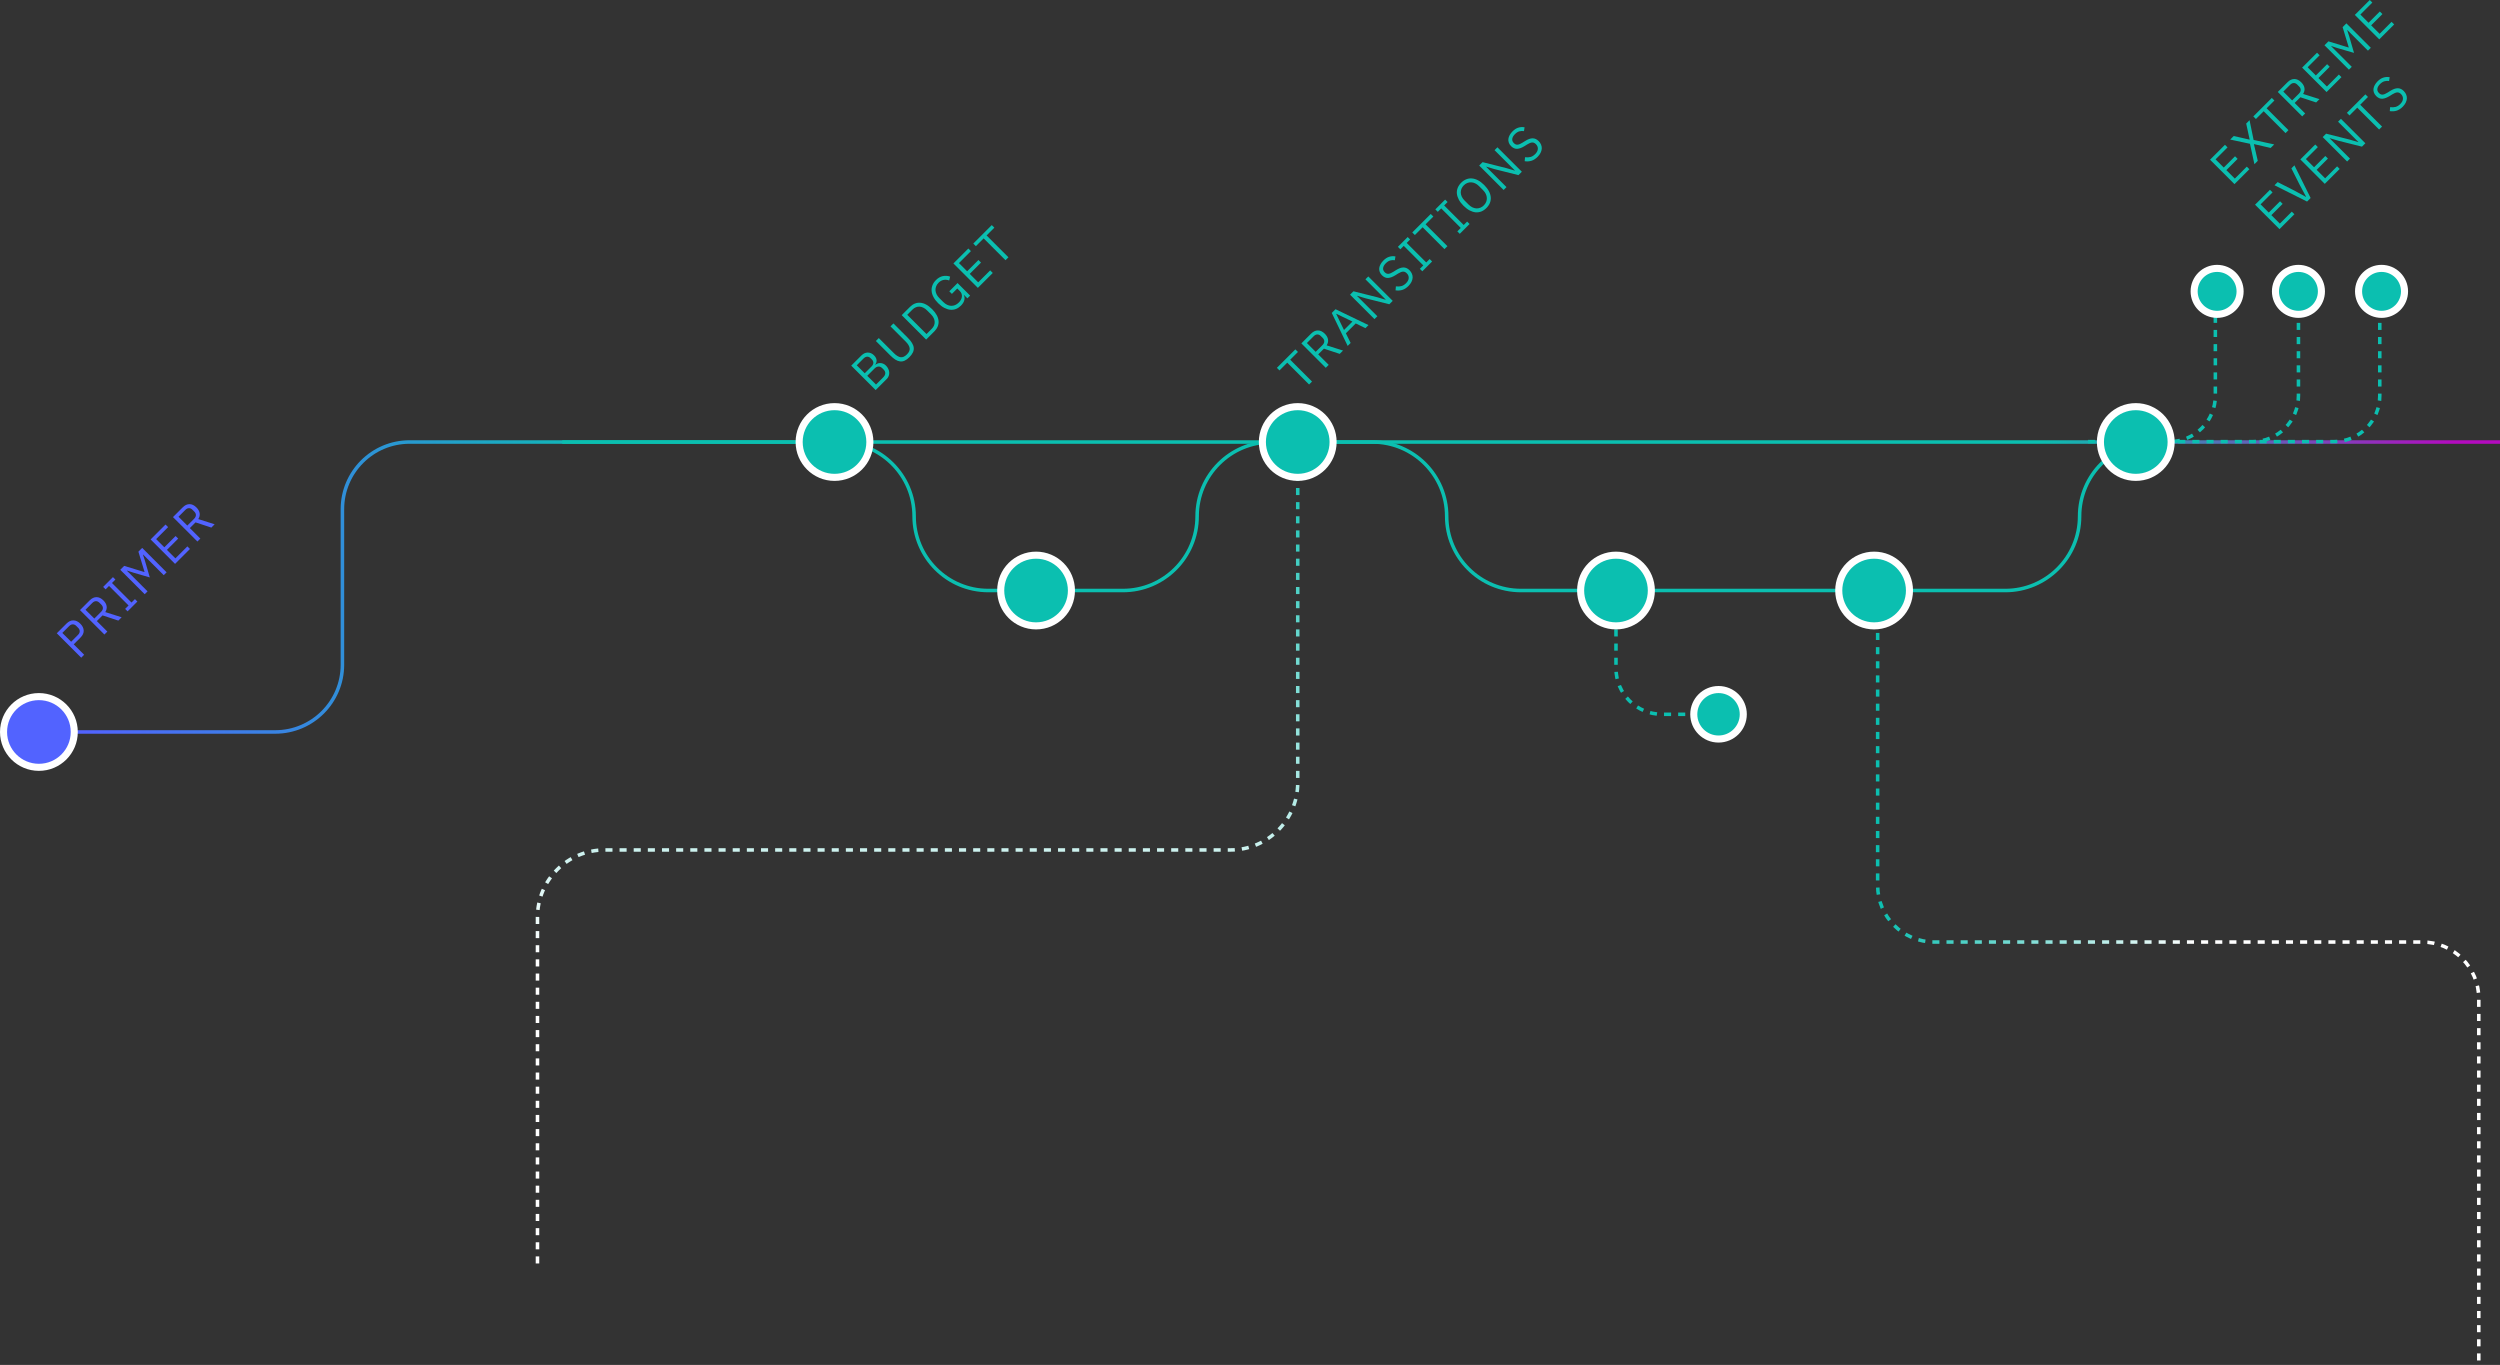 <?xml version="1.0" encoding="UTF-8"?>
<svg width="707px" height="386px" viewBox="0 0 707 386" version="1.1" xmlns="http://www.w3.org/2000/svg" xmlns:xlink="http://www.w3.org/1999/xlink">
    <rect x="0" y="0" width="707" height="386" fill="#333333" stroke="none"/>
    <defs>
        <linearGradient x1="1.065%" y1="106.682%" x2="98.727%" y2="106.682%" id="linearGradient-1">
            <stop stop-color="#5263FF" offset="0%"></stop>
            <stop stop-color="#0BBFB0" offset="22.989%"></stop>
            <stop stop-color="#0BBFB0" offset="82.52%"></stop>
            <stop stop-color="#B40BBF" offset="100%"></stop>
        </linearGradient>
        <linearGradient x1="81.252%" y1="62.503%" x2="81.252%" y2="0%" id="linearGradient-2">
            <stop stop-color="#FFFFFF" offset="0%"></stop>
            <stop stop-color="#0BBFB0" offset="100%"></stop>
        </linearGradient>
        <linearGradient x1="52.518%" y1="23.741%" x2="0%" y2="23.741%" id="linearGradient-3">
            <stop stop-color="#FFFFFF" offset="0%"></stop>
            <stop stop-color="#0BBFB0" offset="100%"></stop>
        </linearGradient>
    </defs>
    <g id="Page-1" stroke="none" stroke-width="1" fill="none" fill-rule="evenodd">
        <g id="Group-2" transform="translate(1, 0)">
          <path d="M239.727,103.403 L242.568,100.562 C243.142,99.988 243.752,99.701 244.399,99.701 C245.052,99.695 245.65,99.962 246.191,100.503 C246.448,100.76 246.63,101.014 246.735,101.265 C246.841,101.516 246.897,101.757 246.904,101.988 C246.904,102.212 246.867,102.42 246.795,102.612 C246.716,102.796 246.63,102.955 246.537,103.087 L246.597,103.146 C246.729,103.027 246.9,102.922 247.112,102.829 C247.329,102.73 247.574,102.678 247.844,102.671 C248.108,102.658 248.389,102.707 248.686,102.819 C248.983,102.918 249.273,103.11 249.557,103.394 C249.841,103.677 250.058,103.988 250.21,104.324 C250.368,104.654 250.458,104.987 250.477,105.324 C250.497,105.661 250.451,105.991 250.339,106.314 C250.22,106.631 250.032,106.918 249.775,107.175 L246.636,110.313 L239.727,103.403 Z M246.735,108.749 L248.785,106.7 C249.141,106.344 249.332,105.974 249.359,105.591 C249.379,105.202 249.214,104.832 248.864,104.483 L248.527,104.146 C248.177,103.796 247.811,103.634 247.428,103.661 C247.039,103.681 246.666,103.869 246.31,104.225 L244.26,106.274 L246.735,108.749 Z M243.548,105.562 L245.458,103.651 C245.788,103.321 245.963,102.981 245.983,102.631 C246.003,102.282 245.858,101.951 245.547,101.641 L245.211,101.305 C244.901,100.995 244.571,100.849 244.221,100.869 C243.871,100.889 243.531,101.064 243.201,101.394 L241.291,103.304 L243.548,105.562 Z M247.526,95.604 L251.803,99.88 C252.463,100.54 253.087,100.92 253.674,101.019 C254.255,101.111 254.852,100.85 255.466,100.237 C256.08,99.623 256.34,99.026 256.248,98.445 C256.149,97.857 255.769,97.234 255.109,96.574 L250.833,92.297 L251.664,91.466 L255.743,95.544 C256.244,96.046 256.634,96.528 256.911,96.99 C257.195,97.445 257.36,97.894 257.406,98.336 C257.452,98.778 257.373,99.22 257.168,99.662 C256.97,100.098 256.64,100.547 256.179,101.009 C255.717,101.471 255.268,101.801 254.832,101.999 C254.403,102.19 253.971,102.259 253.535,102.207 C253.1,102.154 252.654,101.986 252.199,101.702 C251.75,101.411 251.275,101.015 250.773,100.514 L246.695,96.435 L247.526,95.604 Z M254.004,89.126 L256.32,86.81 C256.749,86.381 257.211,86.064 257.706,85.859 C258.201,85.655 258.716,85.576 259.25,85.622 C259.785,85.655 260.336,85.823 260.904,86.127 C261.465,86.424 262.032,86.859 262.606,87.433 C263.181,88.008 263.619,88.579 263.923,89.146 C264.22,89.707 264.388,90.258 264.428,90.799 C264.467,91.327 264.385,91.839 264.18,92.334 C263.976,92.829 263.659,93.291 263.23,93.72 L260.914,96.036 L254.004,89.126 Z M262.497,92.987 C262.781,92.703 262.996,92.396 263.141,92.066 C263.28,91.73 263.342,91.383 263.329,91.027 C263.316,90.671 263.223,90.314 263.052,89.958 C262.88,89.588 262.623,89.232 262.28,88.889 L261.151,87.76 C260.808,87.417 260.455,87.163 260.092,86.998 C259.729,86.82 259.369,86.724 259.013,86.711 C258.656,86.698 258.313,86.764 257.983,86.909 C257.647,87.047 257.337,87.259 257.053,87.542 L255.568,89.027 L261.013,94.472 L262.497,92.987 Z M271.57,83.36 L271.54,83.39 C271.778,83.799 271.837,84.281 271.719,84.835 C271.6,85.376 271.276,85.911 270.749,86.439 C270.326,86.861 269.861,87.175 269.353,87.379 C268.845,87.571 268.317,87.643 267.769,87.597 C267.214,87.544 266.644,87.369 266.056,87.072 C265.469,86.762 264.885,86.317 264.304,85.736 C263.73,85.162 263.291,84.584 262.987,84.004 C262.677,83.416 262.502,82.845 262.463,82.291 C262.416,81.73 262.496,81.189 262.7,80.667 C262.905,80.146 263.228,79.664 263.67,79.222 C264.291,78.602 264.947,78.222 265.64,78.084 C266.333,77.945 267.02,77.991 267.699,78.222 L267.432,79.321 C266.904,79.11 266.376,79.057 265.848,79.163 C265.327,79.262 264.848,79.529 264.413,79.965 C264.109,80.268 263.888,80.601 263.75,80.964 C263.604,81.321 263.538,81.69 263.552,82.073 C263.571,82.449 263.67,82.825 263.849,83.202 C264.027,83.578 264.287,83.938 264.631,84.281 L265.749,85.399 C266.092,85.743 266.455,86.007 266.838,86.191 C267.214,86.37 267.591,86.469 267.967,86.488 C268.35,86.501 268.729,86.432 269.105,86.28 C269.475,86.122 269.825,85.878 270.155,85.548 C270.392,85.31 270.587,85.056 270.739,84.785 C270.89,84.502 270.983,84.218 271.016,83.934 C271.055,83.644 271.029,83.36 270.937,83.083 C270.838,82.799 270.659,82.528 270.402,82.271 L269.719,81.588 L268.194,83.112 L267.462,82.38 L269.798,80.044 L273.352,83.598 L272.58,84.37 L271.57,83.36 Z M275.539,81.411 L268.629,74.501 L272.846,70.284 L273.579,71.016 L270.193,74.402 L272.51,76.719 L275.697,73.531 L276.43,74.263 L273.242,77.451 L275.638,79.847 L279.023,76.461 L279.756,77.194 L275.539,81.411 Z M278.01,66.585 L284.187,72.763 L283.355,73.594 L277.178,67.417 L274.98,69.615 L274.248,68.882 L279.475,63.655 L280.207,64.388 L278.01,66.585 Z" id="Shape" fill="#0BBFB0" fill-rule="nonzero"></path>
          <path d="M363.865,101.73 L370.042,107.907 L369.211,108.739 L363.034,102.562 L360.836,104.759 L360.103,104.027 L365.33,98.8 L366.063,99.532 L363.865,101.73 Z M374.763,103.187 L373.931,104.018 L367.022,97.109 L369.774,94.356 C370.381,93.749 371.021,93.446 371.694,93.446 C372.374,93.439 373.031,93.753 373.664,94.386 C374.172,94.894 374.473,95.432 374.565,96 C374.657,96.554 374.529,97.112 374.179,97.673 L378.812,99.138 L377.871,100.078 L373.407,98.603 L371.793,100.217 L374.763,103.187 Z M373.001,97.584 C373.331,97.254 373.499,96.914 373.506,96.564 C373.519,96.208 373.367,95.871 373.05,95.554 L372.536,95.04 C372.219,94.723 371.882,94.571 371.526,94.584 C371.176,94.591 370.836,94.759 370.506,95.089 L368.586,97.01 L371.08,99.504 L373.001,97.584 Z M385.14,92.81 L382.408,91.463 L379.616,94.255 L380.962,96.987 L380.121,97.829 L375.627,88.504 L376.686,87.444 L386.011,91.939 L385.14,92.81 Z M376.933,88.741 L376.884,88.791 L379.081,93.325 L381.467,90.939 L376.933,88.741 Z M385.162,84.354 L382.796,83.651 L382.766,83.68 L388.518,89.432 L387.706,90.244 L380.796,83.334 L381.756,82.374 L388.498,84.067 L390.864,84.769 L390.894,84.74 L385.142,78.988 L385.954,78.176 L392.864,85.086 L391.903,86.046 L385.162,84.354 Z M397.314,80.873 C396.754,81.434 396.169,81.807 395.562,81.992 C394.949,82.17 394.315,82.209 393.662,82.11 L393.761,80.982 C394.328,81.061 394.846,81.038 395.315,80.912 C395.777,80.781 396.209,80.513 396.612,80.111 C397.107,79.616 397.364,79.121 397.384,78.626 C397.41,78.124 397.225,77.675 396.829,77.279 C396.499,76.949 396.146,76.794 395.77,76.814 C395.394,76.834 394.925,77.019 394.364,77.368 L393.671,77.804 C392.893,78.292 392.19,78.56 391.563,78.606 C390.936,78.639 390.355,78.388 389.821,77.853 C389.517,77.55 389.303,77.223 389.177,76.874 C389.052,76.524 389.009,76.171 389.048,75.814 C389.095,75.451 389.217,75.092 389.415,74.735 C389.613,74.366 389.88,74.013 390.217,73.676 C390.738,73.155 391.279,72.805 391.84,72.627 C392.408,72.442 393.005,72.406 393.632,72.518 L393.464,73.597 C393.008,73.524 392.569,73.547 392.147,73.666 C391.725,73.785 391.312,74.046 390.91,74.448 C390.467,74.89 390.213,75.336 390.147,75.785 C390.081,76.22 390.236,76.626 390.613,77.002 C390.943,77.332 391.299,77.477 391.682,77.438 C392.064,77.385 392.523,77.19 393.058,76.854 L393.751,76.418 C394.582,75.89 395.305,75.629 395.919,75.636 C396.532,75.643 397.097,75.903 397.611,76.418 C397.928,76.735 398.159,77.078 398.304,77.448 C398.456,77.811 398.519,78.183 398.493,78.566 C398.466,78.949 398.354,79.338 398.156,79.734 C397.965,80.124 397.684,80.503 397.314,80.873 Z M401.231,76.719 L400.538,76.026 L401.508,75.056 L395.984,69.532 L395.014,70.502 L394.321,69.809 L397.093,67.037 L397.786,67.73 L396.816,68.7 L402.34,74.224 L403.31,73.254 L404.003,73.947 L401.231,76.719 Z M402.153,63.442 L408.33,69.619 L407.499,70.451 L401.322,64.274 L399.124,66.471 L398.391,65.739 L403.618,60.512 L404.351,61.245 L402.153,63.442 Z M411.825,66.125 L411.132,65.432 L412.102,64.462 L406.578,58.938 L405.608,59.908 L404.915,59.215 L407.687,56.443 L408.38,57.136 L407.41,58.106 L412.934,63.63 L413.904,62.66 L414.597,63.353 L411.825,66.125 Z M419.368,58.819 C418.919,59.268 418.438,59.598 417.923,59.809 C417.408,60.007 416.873,60.086 416.319,60.047 C415.765,59.994 415.197,59.816 414.616,59.512 C414.029,59.202 413.445,58.757 412.864,58.176 C412.283,57.595 411.841,57.014 411.538,56.434 C411.234,55.853 411.056,55.285 411.003,54.731 C410.957,54.17 411.036,53.635 411.241,53.127 C411.445,52.606 411.772,52.121 412.221,51.672 C412.663,51.23 413.145,50.906 413.666,50.702 C414.181,50.49 414.715,50.411 415.27,50.464 C415.831,50.51 416.402,50.685 416.982,50.989 C417.563,51.292 418.144,51.734 418.725,52.315 C419.305,52.896 419.751,53.48 420.061,54.068 C420.365,54.648 420.54,55.219 420.586,55.78 C420.632,56.328 420.553,56.862 420.348,57.384 C420.137,57.899 419.81,58.377 419.368,58.819 Z M418.626,58.077 C418.923,57.78 419.144,57.453 419.289,57.097 C419.434,56.74 419.497,56.374 419.477,55.998 C419.464,55.615 419.368,55.236 419.19,54.859 C419.012,54.483 418.751,54.124 418.408,53.78 L417.26,52.632 C416.916,52.289 416.557,52.028 416.18,51.85 C415.804,51.672 415.425,51.576 415.042,51.563 C414.666,51.543 414.3,51.606 413.943,51.751 C413.587,51.896 413.26,52.117 412.963,52.414 C412.666,52.711 412.445,53.038 412.3,53.394 C412.155,53.751 412.089,54.12 412.102,54.503 C412.122,54.879 412.221,55.255 412.399,55.632 C412.577,56.008 412.838,56.367 413.181,56.711 L414.329,57.859 C414.672,58.202 415.032,58.463 415.408,58.641 C415.784,58.819 416.161,58.918 416.537,58.938 C416.92,58.951 417.289,58.885 417.646,58.74 C418.002,58.595 418.329,58.374 418.626,58.077 Z M421.681,47.835 L419.315,47.132 L419.285,47.162 L425.036,52.913 L424.225,53.725 L417.315,46.815 L418.275,45.855 L425.017,47.548 L427.383,48.251 L427.412,48.221 L421.661,42.469 L422.472,41.658 L429.382,48.568 L428.422,49.528 L421.681,47.835 Z M433.833,44.354 C433.272,44.915 432.688,45.288 432.081,45.473 C431.467,45.651 430.834,45.691 430.18,45.592 L430.279,44.463 C430.847,44.542 431.365,44.519 431.834,44.394 C432.296,44.262 432.728,43.995 433.13,43.592 C433.625,43.097 433.883,42.602 433.903,42.107 C433.929,41.605 433.744,41.157 433.348,40.761 C433.018,40.431 432.665,40.276 432.289,40.295 C431.913,40.315 431.444,40.5 430.883,40.85 L430.19,41.285 C429.411,41.774 428.709,42.041 428.082,42.087 C427.455,42.12 426.874,41.869 426.339,41.335 C426.036,41.031 425.821,40.705 425.696,40.355 C425.57,40.005 425.528,39.652 425.567,39.295 C425.613,38.932 425.735,38.573 425.933,38.217 C426.131,37.847 426.399,37.494 426.735,37.157 C427.257,36.636 427.798,36.286 428.359,36.108 C428.926,35.923 429.524,35.887 430.151,35.999 L429.982,37.078 C429.527,37.005 429.088,37.029 428.666,37.147 C428.243,37.266 427.831,37.527 427.428,37.929 C426.986,38.372 426.732,38.817 426.666,39.266 C426.6,39.701 426.755,40.107 427.131,40.483 C427.461,40.813 427.818,40.959 428.2,40.919 C428.583,40.866 429.042,40.672 429.576,40.335 L430.269,39.899 C431.101,39.371 431.824,39.111 432.437,39.117 C433.051,39.124 433.615,39.385 434.13,39.899 C434.447,40.216 434.678,40.559 434.823,40.929 C434.975,41.292 435.038,41.665 435.011,42.048 C434.985,42.43 434.873,42.82 434.675,43.216 C434.483,43.605 434.203,43.985 433.833,44.354 Z" id="Shape" fill="#0BBFB0" fill-rule="nonzero"></path>
          <path d="M630.91,52.074 L624,45.164 L628.218,40.947 L628.95,41.679 L625.564,45.065 L627.881,47.381 L631.069,44.194 L631.801,44.926 L628.614,48.114 L631.009,50.509 L634.395,47.124 L635.127,47.856 L630.91,52.074 Z M642.142,40.842 L641.142,41.842 L636.43,40.753 L636.41,40.772 L637.499,45.484 L636.549,46.435 L635.292,40.663 L629.698,39.466 L630.698,38.466 L635.183,39.485 L635.203,39.466 L634.222,34.942 L635.173,33.991 L636.321,39.575 L642.142,40.842 Z M640.002,30.627 L646.18,36.804 L645.348,37.636 L639.171,31.458 L636.973,33.656 L636.241,32.923 L641.468,27.697 L642.2,28.429 L640.002,30.627 Z M650.9,32.084 L650.069,32.915 L643.159,26.005 L645.911,23.253 C646.518,22.646 647.158,22.342 647.831,22.342 C648.511,22.336 649.168,22.649 649.801,23.283 C650.31,23.791 650.61,24.329 650.702,24.896 C650.795,25.451 650.666,26.009 650.316,26.57 L654.949,28.035 L654.009,28.975 L649.544,27.5 L647.93,29.114 L650.9,32.084 Z M649.138,26.48 C649.468,26.15 649.636,25.811 649.643,25.461 C649.656,25.104 649.504,24.768 649.188,24.451 L648.673,23.936 C648.356,23.619 648.019,23.468 647.663,23.481 C647.313,23.488 646.973,23.656 646.643,23.986 L644.723,25.906 L647.218,28.401 L649.138,26.48 Z M656.951,26.033 L650.041,19.123 L654.258,14.906 L654.991,15.638 L651.605,19.024 L653.922,21.34 L657.109,18.153 L657.842,18.885 L654.654,22.073 L657.05,24.468 L660.436,21.083 L661.168,21.816 L656.951,26.033 Z M662.837,8.505 L662.788,8.554 L663.362,10.296 L664.718,14.959 L660.055,13.603 L658.313,13.029 L658.264,13.078 L664.085,18.899 L663.273,19.711 L656.363,12.801 L657.472,11.692 L663.174,13.435 L663.223,13.385 L661.491,7.673 L662.56,6.604 L669.47,13.514 L668.658,14.326 L662.837,8.505 Z M671.857,11.127 L664.947,4.217 L669.164,0 L669.897,0.733 L666.511,4.118 L668.827,6.435 L672.015,3.247 L672.748,3.98 L669.56,7.167 L671.956,9.563 L675.341,6.177 L676.074,6.91 L671.857,11.127 Z M643.638,64.802 L636.728,57.892 L640.945,53.675 L641.678,54.407 L638.292,57.793 L640.609,60.109 L643.797,56.922 L644.529,57.654 L641.341,60.842 L643.737,63.238 L647.123,59.852 L647.855,60.585 L643.638,64.802 Z M651.437,57.003 L642.231,52.389 L643.122,51.498 L647.745,53.845 L651.101,55.676 L651.15,55.627 L649.339,52.251 L647.002,47.618 L647.863,46.756 L652.447,55.993 L651.437,57.003 Z M656.446,51.994 L649.536,45.084 L653.753,40.867 L654.486,41.599 L651.1,44.985 L653.417,47.301 L656.604,44.114 L657.337,44.846 L654.149,48.034 L656.545,50.43 L659.931,47.044 L660.663,47.776 L656.446,51.994 Z M660.223,39.782 L657.857,39.079 L657.828,39.109 L663.579,44.86 L662.768,45.672 L655.858,38.762 L656.818,37.802 L663.56,39.495 L665.926,40.198 L665.955,40.168 L660.204,34.416 L661.015,33.605 L667.925,40.514 L666.965,41.475 L660.223,39.782 Z M666.466,29.619 L672.643,35.796 L671.812,36.628 L665.635,30.45 L663.437,32.648 L662.704,31.916 L667.931,26.689 L668.664,27.421 L666.466,29.619 Z M678.485,30.192 C677.924,30.753 677.34,31.126 676.733,31.311 C676.119,31.489 675.486,31.528 674.832,31.43 L674.931,30.301 C675.499,30.38 676.017,30.357 676.485,30.232 C676.947,30.1 677.38,29.832 677.782,29.43 C678.277,28.935 678.535,28.44 678.554,27.945 C678.581,27.443 678.396,26.994 678,26.599 C677.67,26.268 677.317,26.113 676.941,26.133 C676.565,26.153 676.096,26.338 675.535,26.688 L674.842,27.123 C674.063,27.611 673.361,27.879 672.734,27.925 C672.107,27.958 671.526,27.707 670.991,27.173 C670.688,26.869 670.473,26.542 670.348,26.193 C670.222,25.843 670.179,25.49 670.219,25.133 C670.265,24.77 670.387,24.411 670.585,24.054 C670.783,23.685 671.051,23.332 671.387,22.995 C671.909,22.474 672.45,22.124 673.011,21.946 C673.578,21.761 674.176,21.725 674.803,21.837 L674.634,22.916 C674.179,22.843 673.74,22.866 673.318,22.985 C672.895,23.104 672.483,23.365 672.08,23.767 C671.638,24.209 671.384,24.655 671.318,25.104 C671.252,25.539 671.407,25.945 671.783,26.321 C672.113,26.651 672.47,26.797 672.852,26.757 C673.235,26.704 673.694,26.509 674.228,26.173 L674.921,25.737 C675.753,25.209 676.476,24.949 677.089,24.955 C677.703,24.962 678.267,25.223 678.782,25.737 C679.099,26.054 679.33,26.397 679.475,26.767 C679.627,27.13 679.69,27.503 679.663,27.885 C679.637,28.268 679.525,28.658 679.327,29.054 C679.135,29.443 678.855,29.822 678.485,30.192 Z" id="Shape" fill="#0BBFB0" fill-rule="nonzero"></path>
          <path d="M456,166 L456,189 C456,196.18 461.82,202 469,202 L485,202" id="Path" stroke="#0BBFB0" stroke-dasharray="2"></path>
          <path d="M366,126 L366,221.366 C366,231.86 357.493,240.366 347,240.366 L170,240.366 C159.507,240.366 151,248.873 151,259.366 L151,358" id="Path" stroke="url(#linearGradient-2)" stroke-dasharray="2"></path>
          <path d="M530,167 L530,250.407 C530,259.244 537.163,266.407 546,266.407 L684,266.407 C692.837,266.407 700,273.571 700,282.407 L700,387" id="Path" stroke="url(#linearGradient-3)" stroke-dasharray="2"></path>

            <path d="M11,207 L76.836,207 C87.329,207 95.836,198.493 95.836,188 L95.836,144 C95.836,133.507 104.342,125 114.836,125 L145.66,125 L706,125" id="Path" stroke="url(#linearGradient-1)"></path>
            <g id="Group" transform="translate(634.5, 100.4) rotate(-90) translate(-634.5, -100.4) translate(610, 55.4)">
                <path d="M0,0 L0,23 C0,30.18 5.82,36 13,36 L44,36" id="Path" stroke="#0BBFB0" stroke-dasharray="2"></path>
                <path d="M0,25.5 L0,46.5 C0,53.68 5.82,59.5 13,59.5 L44,59.5" id="Path" stroke="#0BBFB0" stroke-dasharray="2"></path>
                <path d="M-4.26325641e-14,48.5 L-4.26325641e-14,69.5 C-4.26325641e-14,76.68 5.82,82.5 13,82.5 L44,82.5" id="Path-Copy" stroke="#0BBFB0" stroke-dasharray="2"></path>
                <path d="M42.5,43 C46.09,43 49,40.09 49,36.5 C49,32.91 46.09,30 42.5,30 C38.91,30 36,32.91 36,36.5 C36,40.09 38.91,43 42.5,43 Z" id="Path" stroke="#FFFFFF" stroke-width="2" fill="#0BBFB0" fill-rule="nonzero"></path>
                <path d="M42.5,66 C46.09,66 49,63.09 49,59.5 C49,55.91 46.09,53 42.5,53 C38.91,53 36,55.91 36,59.5 C36,63.09 38.91,66 42.5,66 Z" id="Path" stroke="#FFFFFF" stroke-width="2" fill="#0BBFB0" fill-rule="nonzero"></path>
                <path d="M42.5,89.5 C46.09,89.5 49,86.59 49,83 C49,79.41 46.09,76.5 42.5,76.5 C38.91,76.5 36,79.41 36,83 C36,86.59 38.91,89.5 42.5,89.5 Z" id="Path-Copy-2" stroke="#FFFFFF" stroke-width="2" fill="#0BBFB0" fill-rule="nonzero"></path>
            </g>
            <g id="home">
                <path d="M158,125 L236.413,125 C248.011,125 257.513,134.402 257.513,146 C257.513,157.598 266.915,167 278.513,167 L316.547,167 C328.145,167 337.547,157.598 337.547,146 C337.547,134.402 346.949,125 358.547,125 L387.123,125 C398.721,125 408.123,134.402 408.123,146 C408.123,157.598 417.525,167 429.123,167 L566.11,167 C577.708,167 587.11,157.598 587.11,146 C587.11,134.402 596.512,125 608.11,125" id="Path" stroke="#0BBFB0"></path>
                <path d="M10,217 C15.523,217 20,212.523 20,207 C20,201.477 15.523,197 10,197 C4.477,197 0,201.477 0,207 C0,212.523 4.477,217 10,217 Z" id="Path" stroke="#FFFFFF" stroke-width="2" fill="#5263FF" fill-rule="nonzero"></path>
                <path d="M235,135 C240.523,135 245,130.523 245,125 C245,119.477 240.523,115 235,115 C229.477,115 225,119.477 225,125 C225,130.523 229.477,135 235,135 Z" id="Path" stroke="#FFFFFF" stroke-width="2" fill="#0BBFB0" fill-rule="nonzero"></path>
                <path d="M292,177 C297.523,177 302,172.523 302,167 C302,161.477 297.523,157 292,157 C286.477,157 282,161.477 282,167 C282,172.523 286.477,177 292,177 Z" id="Path" stroke="#FFFFFF" stroke-width="2" fill="#0BBFB0" fill-rule="nonzero"></path>
                <path d="M366,135 C371.523,135 376,130.523 376,125 C376,119.477 371.523,115 366,115 C360.477,115 356,119.477 356,125 C356,130.523 360.477,135 366,135 Z" id="Path" stroke="#FFFFFF" stroke-width="2" fill="#0BBFB0" fill-rule="nonzero"></path>
                <path d="M456,177 C461.523,177 466,172.523 466,167 C466,161.477 461.523,157 456,157 C450.477,157 446,161.477 446,167 C446,172.523 450.477,177 456,177 Z" id="Path" stroke="#FFFFFF" stroke-width="2" fill="#0BBFB0" fill-rule="nonzero"></path>
                <path d="M529,177 C534.523,177 539,172.523 539,167 C539,161.477 534.523,157 529,157 C523.477,157 519,161.477 519,167 C519,172.523 523.477,177 529,177 Z" id="Path" stroke="#FFFFFF" stroke-width="2" fill="#0BBFB0" fill-rule="nonzero"></path>
                <path d="M485,209 C488.866,209 492,205.866 492,202 C492,198.134 488.866,195 485,195 C481.134,195 478,198.134 478,202 C478,205.866 481.134,209 485,209 Z" id="Path" stroke="#FFFFFF" stroke-width="2" fill="#0BBFB0" fill-rule="nonzero"></path>
                <path d="M603,135 C608.523,135 613,130.523 613,125 C613,119.477 608.523,115 603,115 C597.477,115 593,119.477 593,125 C593,130.523 597.477,135 603,135 Z" id="Path" stroke="#FFFFFF" stroke-width="2" fill="#0BBFB0" fill-rule="nonzero"></path>
                <path d="M21.971,186 L15.061,179.09 L17.813,176.338 C18.433,175.717 19.087,175.42 19.773,175.447 C20.46,175.46 21.11,175.773 21.723,176.387 C22.337,177.001 22.654,177.654 22.674,178.347 C22.694,179.027 22.393,179.677 21.773,180.297 L19.852,182.218 L22.802,185.168 L21.971,186 Z M19.12,181.485 L21.04,179.565 C21.37,179.235 21.539,178.895 21.545,178.545 C21.558,178.189 21.407,177.852 21.09,177.536 L20.575,177.021 C20.258,176.704 19.922,176.552 19.565,176.565 C19.215,176.572 18.876,176.74 18.546,177.07 L16.625,178.991 L19.12,181.485 Z M29.356,178.614 L28.525,179.446 L21.615,172.536 L24.367,169.784 C24.974,169.177 25.614,168.873 26.287,168.873 C26.967,168.867 27.624,169.18 28.257,169.814 C28.765,170.322 29.066,170.86 29.158,171.427 C29.251,171.982 29.122,172.539 28.772,173.1 L33.405,174.565 L32.465,175.506 L28,174.031 L26.386,175.644 L29.356,178.614 Z M27.594,173.011 C27.924,172.681 28.092,172.341 28.099,171.992 C28.112,171.635 27.96,171.299 27.644,170.982 L27.129,170.467 C26.812,170.15 26.475,169.998 26.119,170.012 C25.769,170.018 25.429,170.187 25.099,170.517 L23.179,172.437 L25.674,174.932 L27.594,173.011 Z M35.08,172.89 L34.387,172.197 L35.358,171.227 L29.834,165.703 L28.863,166.673 L28.171,165.98 L30.942,163.208 L31.635,163.901 L30.665,164.872 L36.189,170.395 L37.159,169.425 L37.852,170.118 L35.08,172.89 Z M39.485,156.843 L39.436,156.893 L40.01,158.635 L41.366,163.298 L36.704,161.942 L34.961,161.367 L34.912,161.417 L40.733,167.238 L39.921,168.05 L33.011,161.14 L34.12,160.031 L39.822,161.773 L39.871,161.724 L38.139,156.012 L39.208,154.943 L46.118,161.852 L45.306,162.664 L39.485,156.843 Z M48.505,159.466 L41.595,152.556 L45.812,148.339 L46.545,149.071 L43.159,152.457 L45.476,154.773 L48.663,151.586 L49.396,152.318 L46.208,155.506 L48.604,157.902 L51.989,154.516 L52.722,155.249 L48.505,159.466 Z M55.658,152.312 L54.827,153.144 L47.917,146.234 L50.669,143.482 C51.276,142.875 51.916,142.571 52.589,142.571 C53.269,142.565 53.926,142.878 54.559,143.512 C55.067,144.02 55.368,144.558 55.46,145.125 C55.553,145.68 55.424,146.237 55.074,146.798 L59.707,148.264 L58.767,149.204 L54.302,147.729 L52.688,149.343 L55.658,152.312 Z M53.896,146.709 C54.226,146.379 54.394,146.039 54.401,145.69 C54.414,145.333 54.262,144.997 53.946,144.68 L53.431,144.165 C53.114,143.848 52.777,143.697 52.421,143.71 C52.071,143.716 51.731,143.885 51.401,144.215 L49.481,146.135 L51.975,148.63 L53.896,146.709 Z" id="Shape" fill="#5263FF" fill-rule="nonzero"></path>
            </g>
        </g>
    </g>
</svg>
